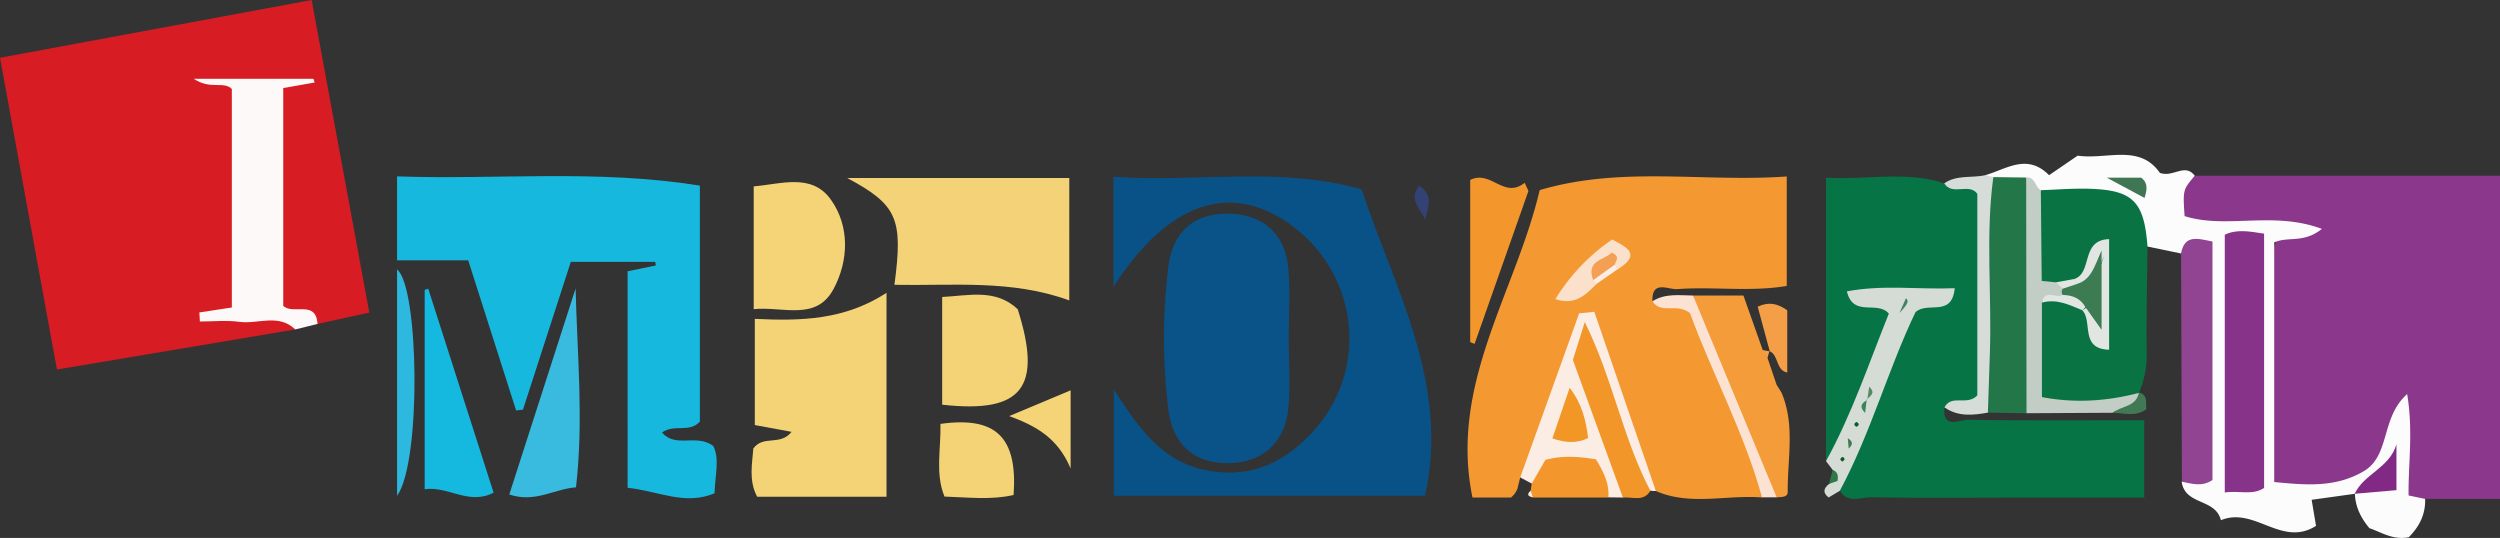 <svg id="Camada_1" data-name="Camada 1" xmlns="http://www.w3.org/2000/svg" viewBox="0 0 1049.04 225.72"><rect x="0" y="0" width="1049.04" height="225.72" fill="#333333" stroke="none"/><defs><style>.cls-1{fill:#d71c23;}.cls-2{fill:#8a378c;}.cls-3{fill:#f49932;}.cls-4{fill:#067444;}.cls-5{fill:#16b8de;}.cls-6{fill:#085287;}.cls-7{fill:#095388;}.cls-8{fill:#f4d377;}.cls-9{fill:#fcfcfc;}.cls-10{fill:#f4d378;}.cls-11{fill:#097343;}.cls-12{fill:#fdf9f8;}.cls-13{fill:#f4d477;}.cls-14{fill:#914491;}.cls-15{fill:#227647;}.cls-16{fill:#f49c3a;}.cls-17{fill:#15b8de;}.cls-18{fill:#38bbdf;}.cls-19{fill:#fcede4;}.cls-20{fill:#d4dcd5;}.cls-21{fill:#f3972d;}.cls-22{fill:#f4d376;}.cls-23{fill:#2db8df;}.cls-24{fill:#c2cec5;}.cls-25{fill:#f3962a;}.cls-26{fill:#d6ddd9;}.cls-27{fill:#fbe2d2;}.cls-28{fill:#f49f47;}.cls-29{fill:#812984;}.cls-30{fill:#334174;}.cls-31{fill:#407953;}.cls-32{fill:#2e7849;}.cls-33{fill:#fbe0cb;}.cls-34{fill:#fdede7;}.cls-35{fill:#87338a;}.cls-36{fill:#3f7653;}.cls-37{fill:#e1e6e3;}.cls-38{fill:#f29626;}.cls-39{fill:#43825d;}.cls-40{fill:#578967;}.cls-41{fill:#3c8355;}.cls-42{fill:#407b51;}.cls-43{fill:#0d5c2b;}.cls-44{fill:#16592a;}.cls-45{fill:#3d7b52;}.cls-46{fill:#f3a055;}</style></defs><path class="cls-1" d="M139.37,143.75l-100,16.81L15.48,29.75,146.25,5.51c8.12,44,16.1,87.24,24.2,131.17l-21.68,4.75c-6.3,1.31-9.39-5.14-16.54-5.41-3.62-32.3-2.45-64-.65-96.36-4.13,0-10.74.58-16-.16,3.92,32.39,3.48,64.88.21,98.28C121.57,139.93,133.19,131.52,139.37,143.75Z" transform="translate(-15.48 -5.51)"/><path class="cls-2" d="M936.44,79.26h128.08v135.6h-31.38c-2.76,1.63-5.46,1.81-8.6-.72-3.4-8.36.17-17.8-2.71-30-4.46,12.59-8.74,23-20.91,25.44-10.84,2.17-21.78,4.51-32,0-8.4-20.57-5.5-97.33,4.17-107.11-14.12-3.54-28.9,2.08-42.83-4.57C928.73,90.38,920.42,81.25,936.44,79.26Z" transform="translate(-15.48 -5.51)"/><path class="cls-3" d="M653.39,205.85l-1.2,4.8a8.66,8.66,0,0,1-2.7,3.63H633.36c-9.86-47.65,18.16-86.18,28.2-129,34.57-10.21,68.87-3.22,103.67-5.72v45.93c-15.28,2.59-30.76.2-46.05,1.34-3.64.27-10.66-4-10.31,5.13,5.08,1.64,10.65-.82,17.9,3.08a572.32,572.32,0,0,1,29.85,72.56,6.49,6.49,0,0,1-1.77,6.66c-14.83-1.22-30,3.59-44.54-2.7-12.22-14.73-13-34.25-21.26-50.66-2.57-5.11-2.72-11.35-7.85-16.55-6.83,9.89-9.37,21.14-13.54,31.66C663.6,186.26,662.15,197.82,653.39,205.85Z" transform="translate(-15.48 -5.51)"/><path class="cls-4" d="M831.39,176.43c-.88,9.5,6.53,5.14,9.94,5.2,24.33.42,48.67.22,73.92.22v32.47H860.7c-20,0-40,.2-60-.15-4.39-.07-9.82,2.8-13.21-2.76,7.92-28.68,17.55-56.56,33.66-81.21-3.91-.29-11.64,0-23.44.16,8.7,2.83,13.31,5.77,11.32,11.94-6.13,19-13,37.7-22.45,55.35a3.23,3.23,0,0,1-4.88,1.31V80.06c17.43,1,33.59-2.88,49.6,2.37,4.64,1.15,9.79-.91,16.55,4.19a374.82,374.82,0,0,1,0,85.55C841.19,177.29,836,175.3,831.39,176.43Z" transform="translate(-15.48 -5.51)"/><path class="cls-5" d="M309.16,83.39v99c-4.41,4.93-10.79.88-15.91,4.62,5.86,6.68,14.21.38,21.48,5.58,2.81,5.22.82,12.41.57,19.91-12.32,5.27-23.72-1-36.46-2.3V119.35l11.83-2.45-.23-1.51H255c-6.72,20.75-13.4,41.37-20.07,62l-2.88.36c-6.6-20.67-13.19-41.33-20.1-63H182.09V79.52C223.9,81,265.91,76.47,309.16,83.39Z" transform="translate(-15.48 -5.51)"/><path class="cls-6" d="M482.74,125.78V79.69c35.06,2.45,69.84-4.51,104.12,5.3,13.75,41.77,37,81.16,26.59,128.53H482.86V169c10.14,15.56,19.53,29.45,37.27,33.52,18.56,4.27,33.51-2.1,45.9-15.46,23.71-25.57,20.07-65.08-7.71-86.33C532.89,81.28,506,89.64,482.74,125.78Z" transform="translate(-15.48 -5.51)"/><path class="cls-7" d="M556.26,147.43c0,9.72.73,19.5-.15,29.14-1.35,14.66-10.94,23.07-25,23.29-14.28.22-23.47-7.5-25.38-22.66a245.29,245.29,0,0,1,0-59.63c1.8-15.09,11-22.65,25.48-22.38,14.28.27,23.61,8.44,24.87,23.1C556.92,127.94,556.25,137.71,556.26,147.43Z" transform="translate(-15.48 -5.51)"/><path class="cls-8" d="M387.48,213.94H333.19c-3.7-7-2-14.1-1.62-20.22,4.26-5.84,11.2-.9,16.07-7l-15.43-2.85V139.31c19.4.93,37.63.53,55.27-10.93Z" transform="translate(-15.48 -5.51)"/><path class="cls-9" d="M936.44,79.26c-5,5.9-5,5.9-4.27,16.93,17.52,5.55,37.06-2.29,57.61,5.36-7.71,6.21-14.06,3-20,5.69V207.78c12.82,1.21,25.55,2.56,37.62-4.58,11.15-6.61,7-22.47,18.17-32.33,2.6,16,.41,28.94.59,42.54l6.94,1.45c.24,6.63-2.61,11.81-6.86,16.08-6.69,1.31-11.5-2.13-16.51-3.8-3.68-4.39-5.9-9-6.1-14.46,4.33-5.18,15.34-2.41,14.85-13.09-1.3,8.61-10.49,8-15,13.14l-18,2.5c.61,3.62,1.21,7.22,1.84,10.94-14.44,9.16-25.8-8.22-39.91-2.37-2.31-9.28-15.1-6.15-16.47-16.16,6.74-3.9,10.36-9.16,10.22-17.52-.36-21.69,0-43.38-.17-65.07,0-7-.05-14.25-10.42-13.19l-14.08-2.92c-7.48-21.12-25.5-20.11-42.89-20.4-3.55-.74-6.35-3.14-9.68-4.34-4.07-1.08-8.38-.83-12.38-2.27a6.48,6.48,0,0,1-3-2.91c8.84-2.55,17.58-9.31,26.76,0l12-8.19c12.22,1.78,25.95-5.09,34.49,7.22C927.41,80.1,932.3,73.78,936.44,79.26Z" transform="translate(-15.48 -5.51)"/><path class="cls-10" d="M464.16,131.57c-24.29-8.87-49-6.07-73.36-6.55C394.51,97.2,392,91.48,371,80.21h93.17Z" transform="translate(-15.48 -5.51)"/><path class="cls-11" d="M871.85,85.32c6.71-.23,13.43-.81,20.13-.61,18.54.54,23.21,5.28,24.62,24.23-.15,14.94-.52,29.88-.35,44.82A39.77,39.77,0,0,1,913,170.4c-12.32,11.17-26.57,3.75-40.7,5.62-6.38-14.53-5-28.25-2.39-42.06,5.65-6.9,12-4.79,18.36-1.34,4.2,2.24,4.69,7.63,9.12,11.09.43-10.23.46-19.58,0-29.76-5.08,3-5.64,8.64-10,10.7a16.06,16.06,0,0,1-8.84,2,12.59,12.59,0,0,1-6.89-2.34,12.1,12.1,0,0,1-2.48-4.37C868.56,108.32,865.25,96.43,871.85,85.32Z" transform="translate(-15.48 -5.51)"/><path class="cls-12" d="M139.37,143.75c-7-6.79-15.63-2.13-23.44-3.19-5.43-.74-11-.14-16.58-.14l-.21-3.81,13.62-2.07V42.85c-3.43-3.47-9,.46-16-4.28h50.25l.5,1.56-13.18,2.34v91.36c4.16,4,13.75-2.67,14.38,7.61Z" transform="translate(-15.48 -5.51)"/><path class="cls-13" d="M331.75,135.23V83.72c11.66-1,24.4-5.63,32.38,5.56s7.48,25.67,1.11,37.52C357.94,140.4,344.07,134,331.75,135.23Z" transform="translate(-15.48 -5.51)"/><path class="cls-8" d="M410.83,130.13c11.27-.57,22.36-3.61,31.7,5.13,10.42,32.82,2,43.86-31.7,40.06Z" transform="translate(-15.48 -5.51)"/><path class="cls-14" d="M930.68,111.86c1.48-8.08,7-6.26,13.19-5V206.91c-4.33,3-8.59,1.58-12.82.73Q930.87,159.75,930.68,111.86Z" transform="translate(-15.48 -5.51)"/><path class="cls-15" d="M851.91,79.82l13.78.19c6.3,11.4,2.66,23.78,3.4,35.7,1,16.49-.23,33,0,49.53.07,4.76.93,9.86-3.27,13.67l-16.21-.25c-2.27-25.92-.48-51.89-.79-77.83C848.75,93.81,846.39,86.14,851.91,79.82Z" transform="translate(-15.48 -5.51)"/><path class="cls-16" d="M725.9,129.52h21.15l8.1,22.87a6.38,6.38,0,0,1,2,3.29q1.91,5.65,3.83,11.32c.72,1.1,1.41,2.21,2.08,3.33,5.75,13.58,2.43,27.75,2.57,41.67,0,2.24-2.79,2.05-4.65,2.21-8.91-8.94-10.75-21.38-15.29-32.34C738.61,164.65,729.07,148.26,725.9,129.52Z" transform="translate(-15.48 -5.51)"/><path class="cls-17" d="M195.17,126.64c9.08,28.33,18.16,56.66,27.43,85.61-10.48,5.41-18.95-2.86-28.92-1.45V127.16Z" transform="translate(-15.48 -5.51)"/><path class="cls-18" d="M257.18,210c-9.1.62-17.13,6.67-28,3,9.32-29,18.57-57.7,27.83-86.45C257.69,154.38,260.43,181.85,257.18,210Z" transform="translate(-15.48 -5.51)"/><path class="cls-19" d="M653.39,205.85q12.38-34.44,24.74-68.87l6.35-.63,25.83,75.19-1.13,0-1.12-.14c-7.07.36-6.78-5.92-8.46-9.92-7-16.57-12.5-33.65-18.4-52.88-1.75,12.56,3.51,21.49,6.43,30.94,3.54,11.42,11.1,21.84,8.85,34.74l-6.09-.08c-3.56-3.25-4.64-8.35-8.47-11.15-10.28-8.31-15.57,4.6-23.71,5.36Z" transform="translate(-15.48 -5.51)"/><path class="cls-20" d="M781.71,199c10.95-19.92,18.1-41.39,26.36-61.9-4.88-5.7-14.91,1.82-17.61-9.33,15.3-2.89,29.94-.71,45.26-1.32-1.22,12.48-11.51,5.3-16.49,10.09-11.48,23.93-18.71,50.66-31.73,74.91l-4.71,2.81c-2.68-2.09-2-3.9.15-5.66,2.75-1.37,3.59-3.24,1.57-5.88Z" transform="translate(-15.48 -5.51)"/><path class="cls-21" d="M632.4,149.07V81c8.86-4.32,14,8.18,22.86,1.22.53,1.14,1.06,2.28,1.58,3.42q-11.3,32.08-22.6,64.16Z" transform="translate(-15.48 -5.51)"/><path class="cls-22" d="M410.11,183.38c23.46-3.28,32.4,5.72,30.69,29.83-9.35,2.17-18.87,1-29,.67C407.83,204.08,410.36,194.15,410.11,183.38Z" transform="translate(-15.48 -5.51)"/><path class="cls-23" d="M182.1,213.54V118.6C191.31,125.78,192.38,199.41,182.1,213.54Z" transform="translate(-15.48 -5.51)"/><path class="cls-24" d="M865.84,178.91,865.69,80c3.9-.38,3.69,4,6.16,5.31q.18,19,.37,38.09l0,0,5.85.57c1.62.92,3.57,1.49,3.91,3.74a3.22,3.22,0,0,1-1.9,2.85c-2.44,1.22-5.89-1.63-7.78,1.91v39.66c13.83,2.65,27.3,1.74,40.71-1.76l0-.2c1.67,9.75-7.29,5.78-11,8.54Z" transform="translate(-15.48 -5.51)"/><path class="cls-25" d="M696.48,214.31c-6.94-19.1-13.87-38.2-21-57.76,1.35-4.28,2.81-8.88,5-15.9,11.85,24,16,48.93,27.52,70.78C705.16,216.25,700.47,213.87,696.48,214.31Z" transform="translate(-15.48 -5.51)"/><path class="cls-26" d="M851.91,79.82c-3.33,24.64-.59,49.4-1.45,74.1-.3,8.24-.56,16.49-.83,24.74-6.31,1.12-12.56,1.78-18.24-2.23,3.18-5.67,9.32-.42,13.81-5V86.85c-3.36-4.77-10.56,1-13.89-4.42,5.28-3.65,11.58-2.15,17.33-3.41Z" transform="translate(-15.48 -5.51)"/><path class="cls-21" d="M658.21,208.44l5.73-9.95c6.87-1.89,13.91-1.49,21.25-.22,3,5,5.63,9.94,5.2,16l-31.73,0a2.29,2.29,0,0,1-.9-2.82Z" transform="translate(-15.48 -5.51)"/><path class="cls-27" d="M725.9,129.52,761,214.21l-6.16,0c-7.5-27.36-21.11-52.27-30.19-77.29-5.58-4.5-12.13.69-15.79-5C714.18,128.55,720.09,129.44,725.9,129.52Z" transform="translate(-15.48 -5.51)"/><path class="cls-13" d="M464.73,169.29V202.1c-5.36-12.7-14.22-17.74-25.76-22Z" transform="translate(-15.48 -5.51)"/><path class="cls-28" d="M758.12,153c-1.7-6.29-3.4-12.58-5.09-18.81,4.63-2.1,8.18-1.45,12.41,1.53v26.1c-4.91-.93-3.47-7.37-7.53-9Z" transform="translate(-15.48 -5.51)"/><path class="cls-29" d="M1003.56,212.73c3.7-8.3,14.67-10.86,17.51-20.77v19.22l-17.4,1.51Z" transform="translate(-15.48 -5.51)"/><path class="cls-30" d="M613.62,98c-1.78-4.7-7.49-8.62-2.62-14.55C617.94,87.86,614,93.52,613.62,98Z" transform="translate(-15.48 -5.51)"/><path class="cls-31" d="M902,178.74c3.56-3,9.92-2.38,11-8.54,4.09,1.13,2.69,4.36,3.14,7C911.51,180.62,906.67,178.76,902,178.74Z" transform="translate(-15.48 -5.51)"/><path class="cls-32" d="M784.51,202.68c2.06.81,2.46,2.42,2,4.66l-3.6,1.22C783.46,206.6,784,204.64,784.51,202.68Z" transform="translate(-15.48 -5.51)"/><path class="cls-28" d="M763.09,170.33,761,167Z" transform="translate(-15.48 -5.51)"/><path class="cls-19" d="M649.49,214.28l2.7-3.63Z" transform="translate(-15.48 -5.51)"/><path class="cls-19" d="M657.76,211.38l.9,2.82C656.64,213.81,656,213,657.76,211.38Z" transform="translate(-15.48 -5.51)"/><path class="cls-28" d="M757.18,155.68c-.68-1.1-1.36-2.19-2-3.29l3,.6-.2-.23C757.66,153.74,757.42,154.71,757.18,155.68Z" transform="translate(-15.48 -5.51)"/><path class="cls-33" d="M685.38,124.69c-4.48,4.53-8.94,9.1-17.23,6.32A82.14,82.14,0,0,1,692,106c6.24,3.38,12.29,6.17,2.37,12.47q-.87-.27-1.74-.51c-3.55-1.44-5.32.65-6.73,3.41A32.47,32.47,0,0,1,685.38,124.69Z" transform="translate(-15.48 -5.51)"/><path class="cls-34" d="M694.36,118.43l-9,6.25a3.69,3.69,0,0,0-1.44-1.64c1-5.05,3.58-7.83,9.12-6.47A4.2,4.2,0,0,0,694.36,118.43Z" transform="translate(-15.48 -5.51)"/><path class="cls-35" d="M965.53,103.55V210.26c-4.95,3.24-10.34,1-16.5,1.91V104C954,101.62,959.11,102.56,965.53,103.55Z" transform="translate(-15.48 -5.51)"/><path class="cls-36" d="M899.53,80.07H914c3,2.39,2.37,5.13,1.36,8.49Z" transform="translate(-15.48 -5.51)"/><path class="cls-37" d="M885.92,122.56c7.76-2.62,2.52-16.34,14.58-16.71v46.4c-12.37-.3-6.79-11.81-11.25-16.55l1.75-1.08c4.06.61,5.54,3.36,5.72,5.55-2.06-7.27-3-16,1.83-27.35-3.31,6.38-3.3,12.15-9.61,12.21A3.8,3.8,0,0,1,885.92,122.56Z" transform="translate(-15.48 -5.51)"/><path class="cls-37" d="M872.33,132.5c1.1-6,6-1.55,8.74-3.2,5.74-3.07,8.2-.05,9.51,5.11-.45.42-.89.85-1.33,1.29C883.83,133.44,878.5,130.76,872.33,132.5Z" transform="translate(-15.48 -5.51)"/><path class="cls-37" d="M881.11,126.63c-1-.87-2-1.75-3-2.63l7.82-1.44,1.6,1.94C886.24,127.8,884.19,128.76,881.11,126.63Z" transform="translate(-15.48 -5.51)"/><path class="cls-38" d="M681.88,189.35c-4.87,2.29-9.45,2-15,.13,2.31-6.78,4.58-13.44,7.25-21.25C679.35,175,681,182,681.88,189.35Z" transform="translate(-15.48 -5.51)"/><path class="cls-39" d="M812.52,136.84c1.9-4.31,2.32-5.25,2.73-6.2C816.53,131.79,816.26,132.93,812.52,136.84Z" transform="translate(-15.48 -5.51)"/><path class="cls-40" d="M799,173.3c.26-1.72.51-3.44.83-5.55,2.93,2.82.34,3.94-1,5.35Z" transform="translate(-15.48 -5.51)"/><path class="cls-41" d="M798.78,173.1c-.2,1.74-.4,3.47-.66,5.7-2.85-2.88-1.16-4.22.86-5.49Z" transform="translate(-15.48 -5.51)"/><path class="cls-42" d="M791.22,193.75c-.14-1.52-.24-2.68-.39-4.38C793.16,190.86,793,192.05,791.22,193.75Z" transform="translate(-15.48 -5.51)"/><path class="cls-43" d="M794.45,184.64c-1.18-.77-1.14-1.47.12-2.09C795.75,183.32,795.71,184,794.45,184.64Z" transform="translate(-15.48 -5.51)"/><path class="cls-44" d="M788.56,199.23c-1.15-.73-1.12-1.46.18-2,.12-.05.81.7.78,1S788.91,198.91,788.56,199.23Z" transform="translate(-15.48 -5.51)"/><path class="cls-45" d="M881.11,126.63l6.41-2.13c5.59-2,6.85-7.33,9.82-13.87v33.28l-6.76-9.5c-2.11-3.67-5.44-5.07-9.51-5.11A2.08,2.08,0,0,1,881.11,126.63Z" transform="translate(-15.48 -5.51)"/><path class="cls-37" d="M872.25,123.43c-.42.47-.84.94.21-.23-1.2,1-.72.62-.24.21Z" transform="translate(-15.48 -5.51)"/><path class="cls-46" d="M693.06,116.57,684,123.05c-3.1-8.35,4.6-8.35,7.8-11.55C695.61,113.16,693.39,115,693.06,116.57Z" transform="translate(-15.48 -5.51)"/></svg>